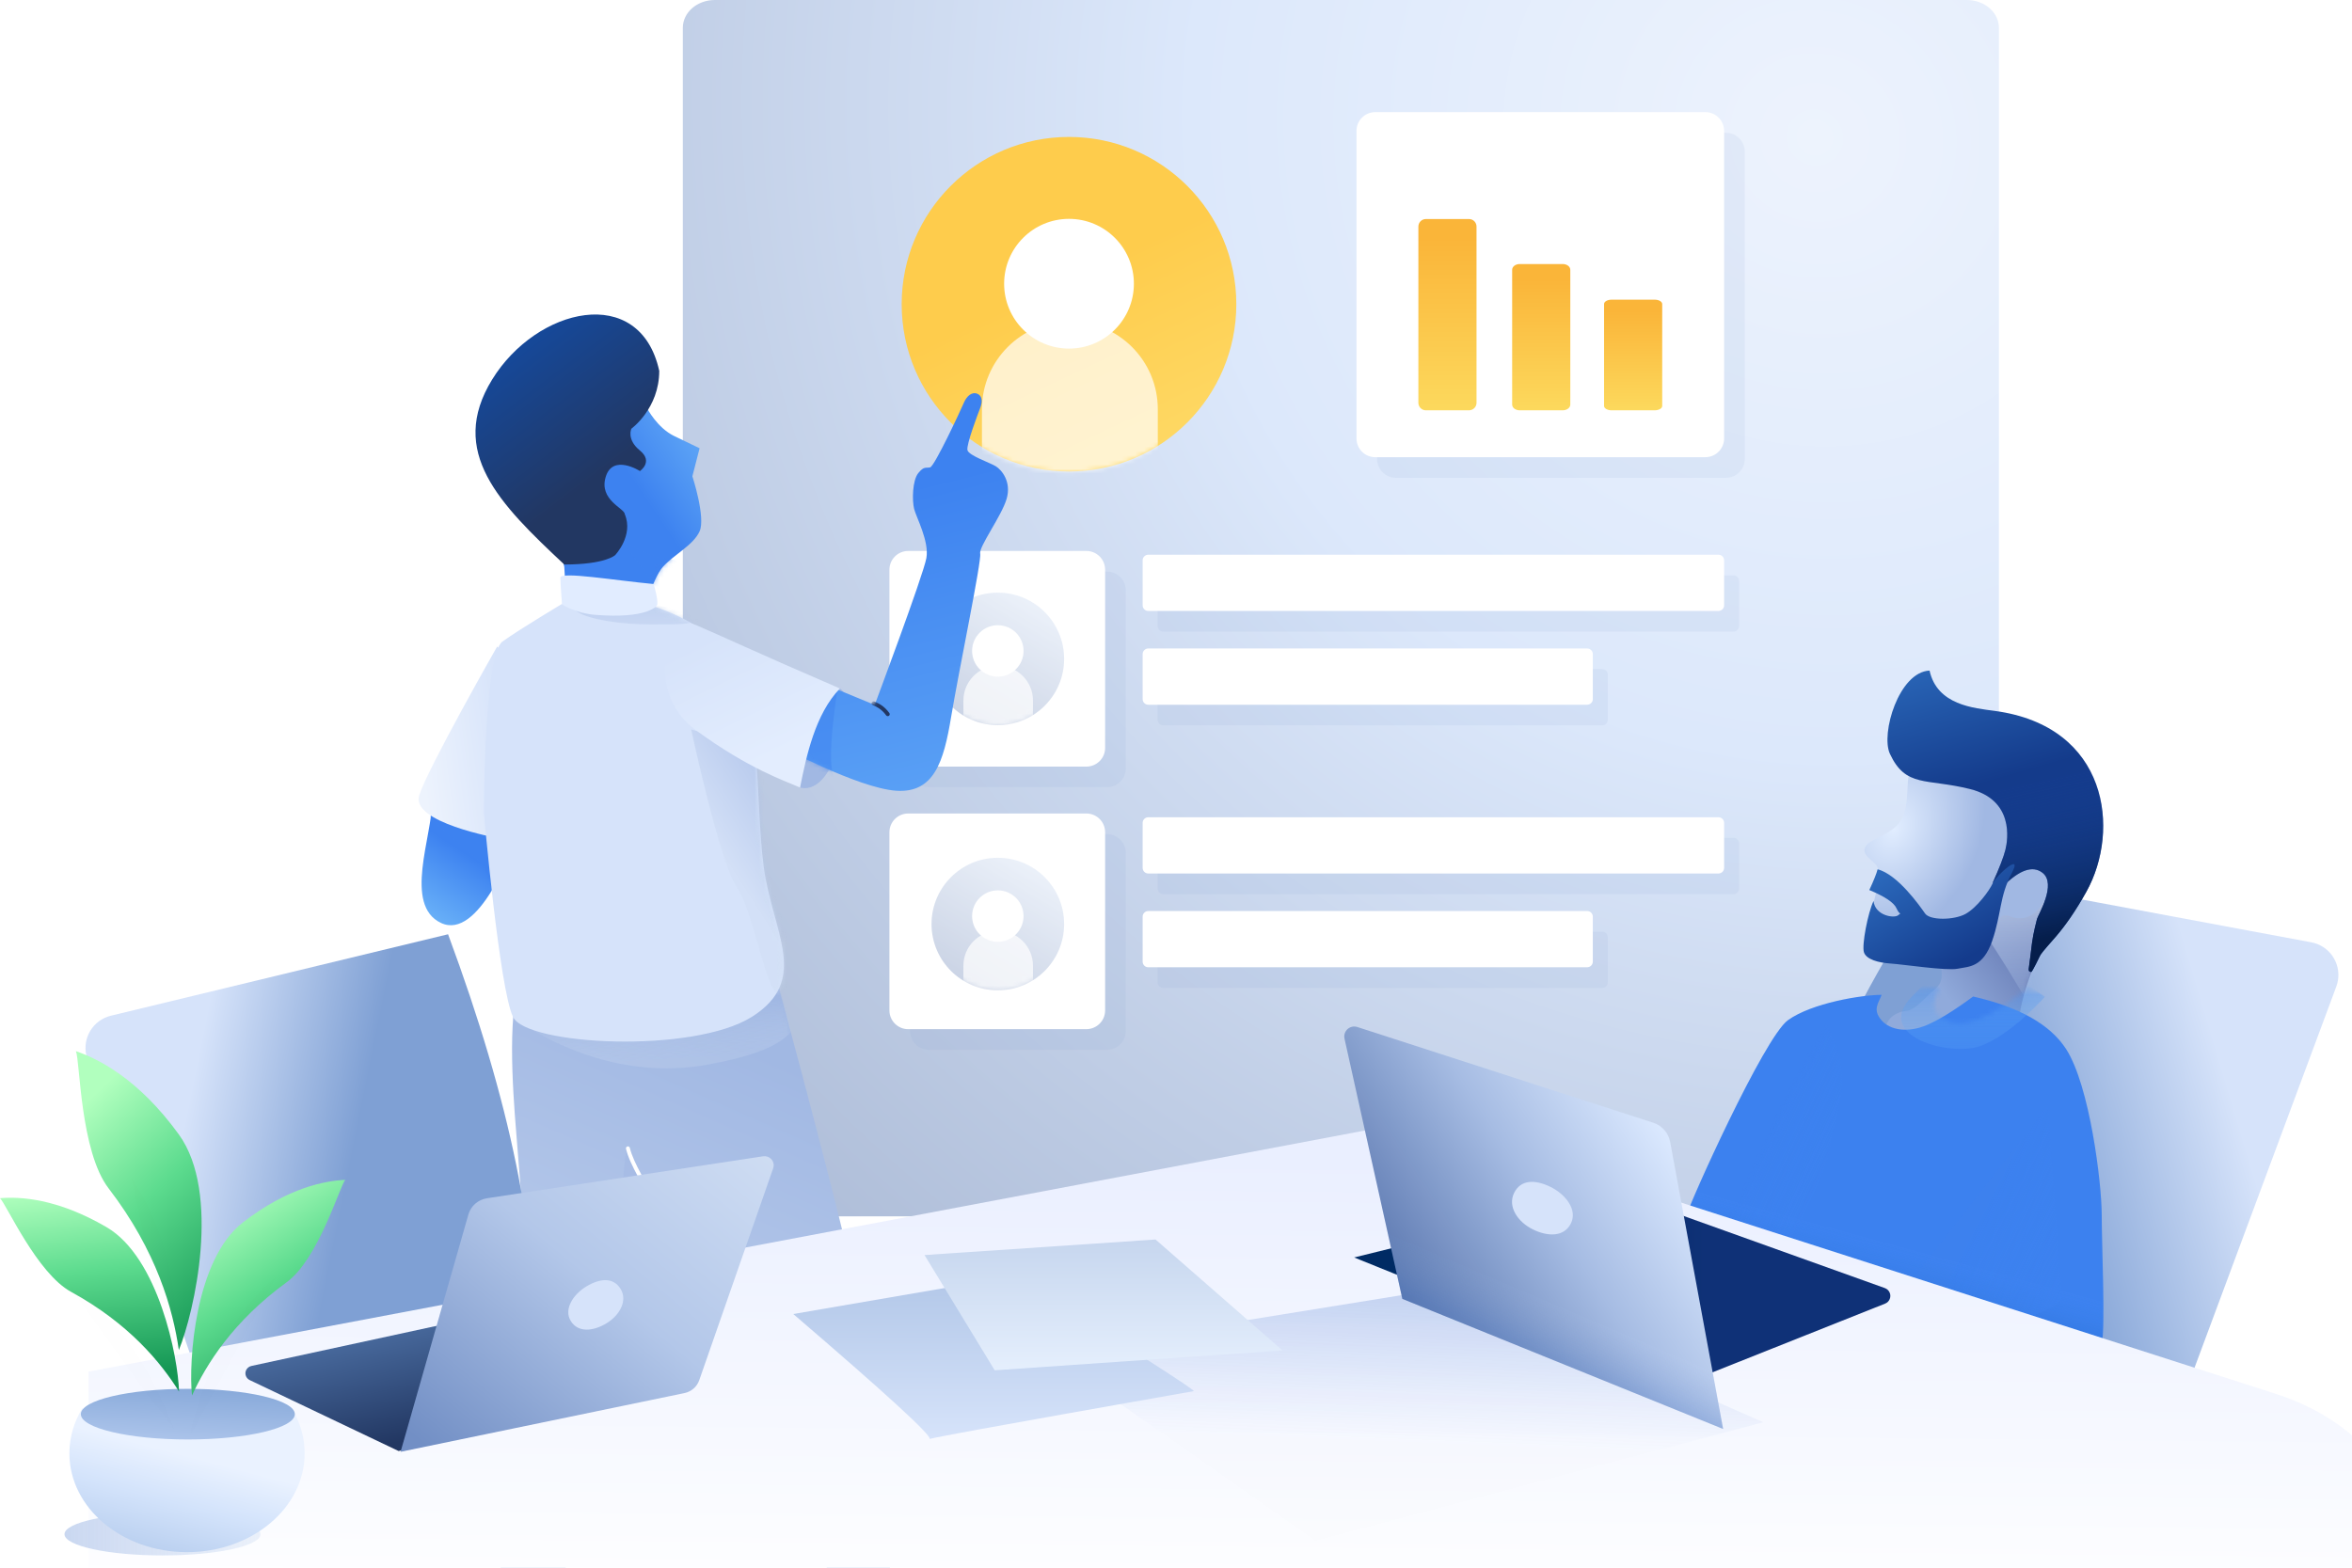 <svg width="519" height="346" viewBox="0 0 519 346" fill="none" xmlns="http://www.w3.org/2000/svg">
<path fill-rule="evenodd" clip-rule="evenodd" d="M434.026 268.451H157.734C153.834 268.451 150.673 265.7 150.673 262.306V6.145C150.673 2.751 153.834 0 157.734 0H434.026C437.926 0 441.088 2.751 441.088 6.145V262.306C441.088 265.688 437.947 268.432 434.026 268.451Z" fill="url(#paint0_radial)"/>
<g opacity="0.1">
<path fill-rule="evenodd" clip-rule="evenodd" d="M380.864 105.458H308.018C305.732 105.458 303.879 103.605 303.879 101.319V33.44C303.879 31.154 305.732 29.3 308.018 29.3H380.864C383.15 29.3 385.003 31.154 385.003 33.44V101.319C385.003 103.591 383.172 105.436 380.864 105.458Z" fill="#7E9ACA"/>
<path fill-rule="evenodd" clip-rule="evenodd" d="M244.277 173.752H204.956C202.671 173.752 200.817 171.899 200.817 169.613V130.292C200.817 128.006 202.671 126.153 204.956 126.153H244.277C246.563 126.153 248.416 128.006 248.416 130.292V169.613C248.416 171.885 246.585 173.73 244.277 173.752Z" fill="#7E9ACA"/>
<path fill-rule="evenodd" clip-rule="evenodd" d="M244.277 231.697H204.956C202.671 231.697 200.817 229.844 200.817 227.558V188.238C200.817 185.952 202.671 184.099 204.956 184.099H244.277C246.563 184.099 248.416 185.952 248.416 188.238V227.558C248.416 229.83 246.585 231.675 244.277 231.697Z" fill="#7E9ACA"/>
<path fill-rule="evenodd" clip-rule="evenodd" d="M382.519 139.397H256.694C256.008 139.397 255.452 138.841 255.452 138.155V128.222C255.452 127.536 256.008 126.98 256.694 126.98H382.519C383.205 126.98 383.76 127.536 383.76 128.222V138.155C383.76 138.828 383.225 139.376 382.519 139.397Z" fill="#7E9ACA"/>
<path fill-rule="evenodd" clip-rule="evenodd" d="M382.519 197.344H256.694C256.008 197.344 255.452 196.788 255.452 196.102V186.169C255.452 185.483 256.008 184.927 256.694 184.927H382.519C383.205 184.927 383.76 185.483 383.76 186.169V196.102C383.76 196.775 383.225 197.323 382.519 197.344Z" fill="#7E9ACA"/>
<path fill-rule="evenodd" clip-rule="evenodd" d="M353.546 160.092H256.694C256.008 160.092 255.452 159.536 255.452 158.85V148.917C255.452 148.231 256.008 147.675 256.694 147.675H353.546C354.232 147.675 354.788 148.231 354.788 148.917V158.85C354.788 159.523 354.252 160.071 353.546 160.092Z" fill="#7E9ACA"/>
<path fill-rule="evenodd" clip-rule="evenodd" d="M353.546 218.038H256.694C256.008 218.038 255.452 217.482 255.452 216.796V206.863C255.452 206.177 256.008 205.621 256.694 205.621H353.546C354.232 205.621 354.788 206.177 354.788 206.863V216.796C354.788 217.469 354.252 218.017 353.546 218.038Z" fill="#7E9ACA"/>
</g>
<path fill-rule="evenodd" clip-rule="evenodd" d="M376.311 100.907H303.465C301.179 100.907 299.326 99.053 299.326 96.768V28.888C299.326 26.602 301.179 24.749 303.465 24.749H376.311C378.597 24.749 380.45 26.602 380.45 28.888V96.768C380.45 99.04 378.619 100.885 376.311 100.907Z" fill="white"/>
<path fill-rule="evenodd" clip-rule="evenodd" d="M324.159 90.56H314.639C313.725 90.56 312.984 89.819 312.984 88.904V49.998C312.984 49.084 313.725 48.342 314.639 48.342H324.159C325.073 48.342 325.814 49.084 325.814 49.998V88.904C325.814 89.806 325.094 90.539 324.159 90.56Z" fill="url(#paint1_linear)"/>
<path fill-rule="evenodd" clip-rule="evenodd" d="M344.852 90.56H335.332C334.418 90.56 333.677 89.993 333.677 89.294V59.542C333.677 58.843 334.418 58.276 335.332 58.276H344.852C345.766 58.276 346.507 58.843 346.507 59.542V89.294C346.507 89.983 345.787 90.544 344.852 90.56Z" fill="url(#paint2_linear)"/>
<path fill-rule="evenodd" clip-rule="evenodd" d="M365.133 90.561H355.614C354.7 90.561 353.958 90.132 353.958 89.603V67.099C353.958 66.57 354.7 66.141 355.614 66.141H365.133C366.048 66.141 366.789 66.57 366.789 67.099V89.603C366.789 90.125 366.069 90.549 365.133 90.561Z" fill="url(#paint3_linear)"/>
<path fill-rule="evenodd" clip-rule="evenodd" d="M379.207 134.846H253.382C252.696 134.846 252.14 134.29 252.14 133.604V123.67C252.14 122.985 252.696 122.429 253.382 122.429H379.207C379.893 122.429 380.449 122.985 380.449 123.67V133.604C380.449 134.277 379.913 134.825 379.207 134.846Z" fill="white"/>
<path fill-rule="evenodd" clip-rule="evenodd" d="M379.207 192.791H253.382C252.696 192.791 252.14 192.236 252.14 191.55V181.616C252.14 180.93 252.696 180.375 253.382 180.375H379.207C379.893 180.375 380.449 180.93 380.449 181.616V191.55C380.449 192.223 379.913 192.771 379.207 192.791Z" fill="white"/>
<path fill-rule="evenodd" clip-rule="evenodd" d="M350.234 155.541H253.382C252.696 155.541 252.14 154.985 252.14 154.299V144.365C252.14 143.68 252.696 143.124 253.382 143.124H350.234C350.92 143.124 351.476 143.68 351.476 144.365V154.299C351.476 154.972 350.941 155.52 350.234 155.541Z" fill="white"/>
<path fill-rule="evenodd" clip-rule="evenodd" d="M350.234 213.485H253.382C252.696 213.485 252.14 212.929 252.14 212.243V202.31C252.14 201.624 252.696 201.068 253.382 201.068H350.234C350.92 201.068 351.476 201.624 351.476 202.31V212.243C351.476 212.916 350.941 213.464 350.234 213.485Z" fill="white"/>
<path fill-rule="evenodd" clip-rule="evenodd" d="M239.724 169.199H200.403C198.118 169.199 196.265 167.346 196.265 165.06V125.74C196.265 123.454 198.118 121.601 200.403 121.601H239.724C242.01 121.601 243.863 123.454 243.863 125.74V165.06C243.863 167.332 242.032 169.177 239.724 169.199Z" fill="white"/>
<path fill-rule="evenodd" clip-rule="evenodd" d="M239.723 227.145H200.403C198.117 227.145 196.264 225.292 196.264 223.006V183.685C196.264 181.399 198.117 179.546 200.403 179.546H239.723C242.009 179.546 243.862 181.399 243.862 183.685V223.006C243.862 225.278 242.031 227.123 239.723 227.145Z" fill="white"/>
<g opacity="0.6">
<path opacity="0.6" fill-rule="evenodd" clip-rule="evenodd" d="M220.185 160.053C228.265 160.053 234.815 153.504 234.815 145.425C234.815 137.346 228.265 130.796 220.185 130.796C212.105 130.796 205.555 137.346 205.555 145.425C205.555 153.504 212.105 160.053 220.185 160.053Z" fill="url(#paint4_linear)"/>
<mask id="mask0" mask-type="alpha" maskUnits="userSpaceOnUse" x="205" y="130" width="30" height="31">
<path fill-rule="evenodd" clip-rule="evenodd" d="M220.185 160.053C228.265 160.053 234.815 153.504 234.815 145.425C234.815 137.346 228.265 130.796 220.185 130.796C212.105 130.796 205.555 137.346 205.555 145.425C205.555 153.504 212.105 160.053 220.185 160.053Z" fill="white"/>
</mask>
<g mask="url(#mask0)">
<path opacity="0.7" fill-rule="evenodd" clip-rule="evenodd" d="M212.589 154.617C212.589 150.379 216.025 146.943 220.264 146.943V146.943C224.502 146.943 227.939 150.379 227.939 154.617V164.049H212.589V154.617Z" fill="white"/>
<path fill-rule="evenodd" clip-rule="evenodd" d="M220.184 149.34C223.319 149.34 225.86 146.799 225.86 143.665C225.86 140.53 223.319 137.989 220.184 137.989C217.049 137.989 214.508 140.53 214.508 143.665C214.508 146.799 217.049 149.34 220.184 149.34Z" fill="white"/>
</g>
</g>
<g opacity="0.6">
<path opacity="0.6" fill-rule="evenodd" clip-rule="evenodd" d="M220.185 218.573C228.265 218.573 234.815 212.024 234.815 203.945C234.815 195.866 228.265 189.316 220.185 189.316C212.105 189.316 205.555 195.866 205.555 203.945C205.555 212.024 212.105 218.573 220.185 218.573Z" fill="url(#paint5_linear)"/>
<mask id="mask1" mask-type="alpha" maskUnits="userSpaceOnUse" x="205" y="189" width="30" height="30">
<path fill-rule="evenodd" clip-rule="evenodd" d="M220.185 218.573C228.265 218.573 234.815 212.024 234.815 203.945C234.815 195.866 228.265 189.316 220.185 189.316C212.105 189.316 205.555 195.866 205.555 203.945C205.555 212.024 212.105 218.573 220.185 218.573Z" fill="white"/>
</mask>
<g mask="url(#mask1)">
<path opacity="0.7" fill-rule="evenodd" clip-rule="evenodd" d="M212.589 213.137C212.589 208.898 216.025 205.462 220.264 205.462V205.462C224.502 205.462 227.939 208.898 227.939 213.137V222.569H212.589V213.137Z" fill="white"/>
<path fill-rule="evenodd" clip-rule="evenodd" d="M220.184 207.861C223.319 207.861 225.86 205.32 225.86 202.186C225.86 199.052 223.319 196.51 220.184 196.51C217.049 196.51 214.508 199.052 214.508 202.186C214.508 205.32 217.049 207.861 220.184 207.861Z" fill="white"/>
</g>
</g>
<g filter="url(#filter0_d)">
<path fill-rule="evenodd" clip-rule="evenodd" d="M230.889 99.059C251.28 99.059 267.811 82.53 267.811 62.141C267.811 41.752 251.28 25.223 230.889 25.223C210.498 25.223 193.967 41.752 193.967 62.141C193.967 82.53 210.498 99.059 230.889 99.059Z" fill="url(#paint6_linear)"/>
<mask id="mask2" mask-type="alpha" maskUnits="userSpaceOnUse" x="193" y="25" width="75" height="75">
<path fill-rule="evenodd" clip-rule="evenodd" d="M230.708 99.168C251.1 99.168 267.63 82.639 267.63 62.249C267.63 41.86 251.1 25.331 230.708 25.331C210.317 25.331 193.786 41.86 193.786 62.249C193.786 82.639 210.317 99.168 230.708 99.168Z" fill="white"/>
</mask>
<g mask="url(#mask2)">
<path opacity="0.7" fill-rule="evenodd" clip-rule="evenodd" d="M211.678 85.311C211.678 74.595 220.365 65.908 231.081 65.908V65.908C241.797 65.908 250.484 74.595 250.484 85.311V109.23H211.678V85.311Z" fill="white"/>
<path fill-rule="evenodd" clip-rule="evenodd" d="M230.891 71.935C238.798 71.935 245.208 65.526 245.208 57.62C245.208 49.714 238.798 43.304 230.891 43.304C222.985 43.304 216.575 49.714 216.575 57.62C216.575 65.526 222.985 71.935 230.891 71.935Z" fill="white"/>
</g>
</g>
<path fill-rule="evenodd" clip-rule="evenodd" d="M95.372 176.791C95.372 184.552 88.98 199.761 97.316 203.704C105.652 207.648 113.024 187.168 113.024 187.168C113.024 187.168 112.388 172.129 104.852 172.129C97.316 172.129 95.372 169.03 95.372 176.791Z" fill="url(#paint7_linear)"/>
<mask id="mask3" mask-type="alpha" maskUnits="userSpaceOnUse" x="93" y="171" width="21" height="34">
<path fill-rule="evenodd" clip-rule="evenodd" d="M95.372 176.791C95.372 184.552 88.98 199.761 97.316 203.704C105.652 207.648 113.024 187.168 113.024 187.168C113.024 187.168 112.388 172.129 104.852 172.129C97.316 172.129 95.372 169.03 95.372 176.791Z" fill="white"/>
</mask>
<g mask="url(#mask3)">
<g opacity="0.5">
<path fill-rule="evenodd" clip-rule="evenodd" d="M94.891 180.266C95.563 181.632 104.724 188.858 106.239 190.567C107.754 192.276 108.1 196.742 108.97 196.281C109.84 195.82 108.97 182.718 108.97 182.718C108.97 182.718 94.219 178.9 94.891 180.266Z" fill="#3D82F0" style="mix-blend-mode:multiply"/>
</g>
</g>
<path fill-rule="evenodd" clip-rule="evenodd" d="M110.281 352.765C110.141 356.774 108.931 361.746 109.897 363.773C110.863 365.8 115.959 367.025 117.652 367.085C119.345 367.144 120.011 364.308 122.589 365.869C125.168 367.43 140.158 367.871 141.34 361.944C142.522 356.017 134.924 355.752 131.545 355.634C128.165 355.515 124.644 353.745 119.775 349.296C114.906 344.848 110.421 348.757 110.281 352.765Z" fill="url(#paint8_linear)"/>
<path fill-rule="evenodd" clip-rule="evenodd" d="M171.753 217.639C171.753 217.639 188.126 277.628 190.257 291.278C192.389 304.928 197.605 351.068 196.869 358.509C193.306 362.142 186.887 359.967 185.769 359.3C184.651 358.634 177.762 320.672 171.753 305.946C165.743 291.22 152.219 277.666 143.308 262.85C143.308 272.493 136.427 298.301 136.427 298.301C136.427 298.301 126.393 343.875 122.978 351.252C121.358 353.87 113.179 351.95 110.007 351.252C110.007 344.34 116.847 309.418 116.847 297.295C116.847 285.172 114.955 263.201 114.248 254.194C113.542 245.187 111.815 227.713 114.248 217.639C120.417 217.639 171.753 217.639 171.753 217.639Z" fill="url(#paint9_linear)"/>
<mask id="mask4" mask-type="alpha" maskUnits="userSpaceOnUse" x="110" y="217" width="87" height="144">
<path fill-rule="evenodd" clip-rule="evenodd" d="M171.753 217.639C171.753 217.639 188.126 277.628 190.257 291.278C192.389 304.928 197.605 351.068 196.869 358.509C193.306 362.142 186.887 359.967 185.769 359.3C184.651 358.634 177.762 320.672 171.753 305.946C165.743 291.22 152.219 277.666 143.308 262.85C143.308 272.493 136.427 298.301 136.427 298.301C136.427 298.301 126.393 343.875 122.978 351.252C121.358 353.87 113.179 351.95 110.007 351.252C110.007 344.34 116.847 309.418 116.847 297.295C116.847 285.172 114.955 263.201 114.248 254.194C113.542 245.187 111.815 227.713 114.248 217.639C120.417 217.639 171.753 217.639 171.753 217.639Z" fill="white"/>
</mask>
<g mask="url(#mask4)">
<g opacity="0.5">
<path fill-rule="evenodd" clip-rule="evenodd" d="M134.673 305.307C134.673 299.435 137.698 251.455 138.393 253.424C139.088 255.393 144.5 266.025 144.5 266.025C144.5 266.025 134.673 311.179 134.673 305.307Z" fill="#A1B8E3" style="mix-blend-mode:multiply"/>
</g>
<path fill-rule="evenodd" clip-rule="evenodd" d="M138.458 253.028C138.691 252.972 138.925 253.116 138.981 253.35C139.39 255.066 140.392 257.145 141.501 259.19C141.987 260.086 142.497 260.983 142.981 261.832C143.583 262.89 144.144 263.874 144.561 264.689C144.67 264.902 144.585 265.164 144.372 265.273C144.158 265.383 143.897 265.298 143.787 265.084C143.373 264.274 142.833 263.328 142.244 262.294C141.762 261.448 141.246 260.542 140.738 259.604C139.627 257.557 138.574 255.389 138.136 253.551C138.08 253.318 138.225 253.084 138.458 253.028Z" fill="white"/>
<g opacity="0.5">
<path fill-rule="evenodd" clip-rule="evenodd" d="M118.036 227.662C121.864 229.72 136.852 238.482 156.164 234.971C165.706 233.236 171.845 230.966 174.598 227.662C174.598 226.035 172.284 219.19 171.637 216.572C170.991 213.953 113.349 225.141 118.036 227.662Z" fill="url(#paint10_linear)" style="mix-blend-mode:multiply"/>
</g>
</g>
<path fill-rule="evenodd" clip-rule="evenodd" d="M142.795 90.121C142.795 90.121 145.008 94.406 148.755 96.226C152.502 98.045 154.375 98.936 154.375 98.936L152.782 105.115C152.782 105.115 155.751 114.202 154.375 117.265C152.999 120.329 148.755 122.364 146.285 125.095C143.815 127.827 141.531 137.094 141.531 137.094H125.252L124.514 125.095C124.514 125.095 120.173 107.783 127.539 98.936C134.905 90.088 142.795 90.121 142.795 90.121Z" fill="url(#paint11_linear)"/>
<mask id="mask5" mask-type="alpha" maskUnits="userSpaceOnUse" x="123" y="90" width="32" height="48">
<path fill-rule="evenodd" clip-rule="evenodd" d="M142.795 90.121C142.795 90.121 145.008 94.406 148.755 96.226C152.502 98.045 154.375 98.936 154.375 98.936L152.782 105.115C152.782 105.115 155.751 114.202 154.375 117.265C152.999 120.329 148.755 122.364 146.285 125.095C143.815 127.827 141.531 137.094 141.531 137.094H125.252L124.514 125.095C124.514 125.095 120.173 107.783 127.539 98.936C134.905 90.088 142.795 90.121 142.795 90.121Z" fill="white"/>
</mask>
<g mask="url(#mask5)">
<g opacity="0.5">
<path fill-rule="evenodd" clip-rule="evenodd" d="M148.315 123.465C144.205 123.465 137.795 119.826 136.561 118.583C135.327 117.34 146.834 130.788 145.874 132.93C145.116 134.62 142.411 135.137 144.117 135.137C150.27 135.137 152.424 123.465 148.315 123.465Z" fill="#3D82F0" style="mix-blend-mode:multiply"/>
</g>
</g>
<path fill-rule="evenodd" clip-rule="evenodd" d="M124.515 124.59C110.161 111.173 98.795 99.724 108.597 83.769C118.399 67.815 141.207 62.452 145.47 81.846C145.47 90.167 139.326 94.612 139.326 94.612C139.326 94.612 138.177 96.951 141.207 99.432C144.237 101.914 141.207 103.964 141.207 103.964C141.207 103.964 135.223 100.115 133.661 105.241C132.098 110.366 137.866 112.201 137.866 113.484C139.854 118.198 135.751 122.511 135.751 122.511C135.751 122.511 133.65 124.59 124.515 124.59Z" fill="url(#paint12_linear)"/>
<path fill-rule="evenodd" clip-rule="evenodd" d="M109.709 142.688C109.709 142.688 94.344 169.643 92.49 175.575C90.636 181.506 109.709 184.936 109.709 184.936L117.668 151.03L109.709 142.688Z" fill="url(#paint13_linear)"/>
<path fill-rule="evenodd" clip-rule="evenodd" d="M142.905 133.409C142.905 133.409 154.478 136.463 161.298 144.533C168.117 152.603 166.597 176.882 168.529 191.332C170.46 205.782 178.865 216.286 165.883 224.44C152.902 232.595 116.198 230.743 113.196 224.44C110.194 218.137 106.773 179.399 106.773 179.399C106.773 179.399 106.773 144.533 110.873 141.594C114.973 138.655 124.544 132.975 124.544 132.975C124.544 132.975 124.329 133.839 128.946 134.696C133.563 135.552 142.905 133.409 142.905 133.409Z" fill="#D6E3FA"/>
<mask id="mask6" mask-type="alpha" maskUnits="userSpaceOnUse" x="106" y="132" width="67" height="98">
<path fill-rule="evenodd" clip-rule="evenodd" d="M142.905 133.409C142.905 133.409 154.478 136.463 161.298 144.533C168.117 152.603 166.597 176.882 168.529 191.332C170.46 205.782 178.865 216.286 165.883 224.44C152.902 232.595 116.198 230.743 113.196 224.44C110.194 218.137 106.773 179.399 106.773 179.399C106.773 179.399 106.773 144.533 110.873 141.594C114.973 138.655 124.544 132.975 124.544 132.975C124.544 132.975 124.329 133.839 128.946 134.696C133.563 135.552 142.905 133.409 142.905 133.409Z" fill="white"/>
</mask>
<g mask="url(#mask6)">
<path opacity="0.5" fill-rule="evenodd" clip-rule="evenodd" d="M152.519 160.99C152.519 160.99 158.761 190.168 162.517 195.638C166.274 201.107 168.716 217.656 171.723 219.63C174.729 221.603 179.048 199.027 176.889 191.298C174.729 183.568 164.995 164.636 164.995 164.636L152.519 160.99Z" fill="url(#paint14_linear)"/>
<path opacity="0.5" fill-rule="evenodd" clip-rule="evenodd" d="M127.293 134.974C130.072 136.816 137.311 137.814 143.395 137.814C149.48 137.814 151.383 137.878 154.295 136.992C157.206 136.106 156.077 134.974 154.295 134.974C152.512 134.974 146.983 133.674 144.007 133.674C141.031 133.674 124.515 133.131 127.293 134.974Z" fill="url(#paint15_linear)"/>
</g>
<path fill-rule="evenodd" clip-rule="evenodd" d="M124.016 133.408C124.016 133.408 123.658 128.945 123.658 127.505C123.658 126.066 135.645 128.099 144.271 128.905C145.207 132.496 145.041 132.734 145.041 133.408C145.041 133.745 142.887 136.633 131.297 135.697C127.066 135.355 124.016 133.408 124.016 133.408Z" fill="#E1ECFF"/>
<path fill-rule="evenodd" clip-rule="evenodd" d="M183.946 167.946C186.531 162.139 187.994 153.169 185.255 151.95C182.516 150.73 178.632 156.917 176.046 162.724C173.461 168.531 175.067 172.292 176.652 173.858C178.43 174.226 181.36 173.753 183.946 167.946Z" fill="#A1B8E3"/>
<path fill-rule="evenodd" clip-rule="evenodd" d="M180.894 150.587L193.016 155.577C193.016 155.577 203.766 126.891 204.419 123.168C205.071 119.445 202.181 114.191 201.714 112.318C201.247 110.445 201.322 106.037 202.627 104.424C203.932 102.811 204.277 103.387 205.252 103.144C206.227 102.901 212.011 90.494 212.668 88.935C213.324 87.376 214.493 86.398 215.683 86.918C216.873 87.437 216.762 88.823 216.292 90.05C215.822 91.276 213.183 98.158 213.482 99.356C213.781 100.554 218.429 102.104 219.725 102.9C221.022 103.695 223.231 106.311 222.127 110.095C221.023 113.88 215.928 120.74 216.292 122.199C216.656 123.658 211.511 148.381 209.874 158.269C208.237 168.157 206.096 175.092 197.739 174.519C189.381 173.947 172.06 164.654 172.06 164.654C172.06 164.654 173.193 157.435 175.356 154.711C177.52 151.988 180.894 150.587 180.894 150.587Z" fill="url(#paint16_linear)"/>
<mask id="mask7" mask-type="alpha" maskUnits="userSpaceOnUse" x="172" y="86" width="51" height="89">
<path fill-rule="evenodd" clip-rule="evenodd" d="M180.894 150.587L193.016 155.577C193.016 155.577 203.766 126.891 204.419 123.168C205.071 119.445 202.181 114.191 201.714 112.318C201.247 110.445 201.322 106.037 202.627 104.424C203.932 102.811 204.277 103.387 205.252 103.144C206.227 102.901 212.011 90.494 212.668 88.935C213.324 87.376 214.493 86.398 215.683 86.918C216.873 87.437 216.762 88.823 216.292 90.05C215.822 91.276 213.183 98.158 213.482 99.356C213.781 100.554 218.429 102.104 219.725 102.9C221.022 103.695 223.231 106.311 222.127 110.095C221.023 113.88 215.928 120.74 216.292 122.199C216.656 123.658 211.511 148.381 209.874 158.269C208.237 168.157 206.096 175.092 197.739 174.519C189.381 173.947 172.06 164.654 172.06 164.654C172.06 164.654 173.193 157.435 175.356 154.711C177.52 151.988 180.894 150.587 180.894 150.587Z" fill="white"/>
</mask>
<g mask="url(#mask7)">
<g opacity="0.5">
<path fill-rule="evenodd" clip-rule="evenodd" d="M184.872 151.915C184.872 151.915 182.303 166.945 183.915 171.367C185.527 175.789 176.685 169.548 176.685 169.548C176.685 169.548 176.857 163.108 178.216 160.182C179.575 157.255 184.872 151.915 184.872 151.915Z" fill="#3D82F0" style="mix-blend-mode:multiply"/>
</g>
<path fill-rule="evenodd" clip-rule="evenodd" d="M192.366 155.04C192.466 154.822 192.724 154.726 192.942 154.827C192.994 154.85 193.05 154.876 193.111 154.903C193.834 155.226 195.109 155.797 196.249 157.374C196.389 157.569 196.345 157.84 196.151 157.981C195.956 158.121 195.685 158.077 195.544 157.883C194.544 156.497 193.452 156.008 192.75 155.693C192.69 155.666 192.633 155.641 192.579 155.616C192.361 155.516 192.266 155.258 192.366 155.04Z" fill="#223762"/>
</g>
<path fill-rule="evenodd" clip-rule="evenodd" d="M176.544 173.814C177.909 166.982 179.877 157.581 185.343 151.955C165.838 143.544 159.691 140.562 153.559 137.943C147.426 135.323 141.847 152.578 153.559 161.161C165.271 169.744 173.289 172.376 176.544 173.814Z" fill="url(#paint17_linear)"/>
<path fill-rule="evenodd" clip-rule="evenodd" d="M510.011 207.973L428.076 192.681C404.298 227.522 393.046 256.906 394.32 280.831C409.343 287.057 438.265 296.911 481.084 310.392L515.538 217.735C516.949 213.94 515.017 209.719 511.221 208.308C510.828 208.162 510.423 208.049 510.011 207.973Z" fill="url(#paint18_linear)"/>
<path fill-rule="evenodd" clip-rule="evenodd" d="M428.101 212.64C428.849 215.219 428.511 217.081 427.087 218.225C424.95 219.941 422.805 222.859 420.69 223.1C418.575 223.34 416.285 224.5 415.914 227.467C415.735 228.9 408.395 236.31 405.773 246.506C405.109 249.087 405.917 253.059 408.196 258.422L414.26 255.084L422.896 241.095C432.487 237.763 437.894 235.699 439.116 234.903C440.95 233.709 446.89 228.599 445.745 226.683C444.599 224.767 448.326 212.594 450.538 210.228C452.751 207.862 454.564 202.096 454.608 199.967C454.652 197.838 455.42 191.465 449.896 191.668C446.214 191.804 438.949 198.794 428.101 212.64Z" fill="url(#paint19_linear)"/>
<mask id="mask8" mask-type="alpha" maskUnits="userSpaceOnUse" x="405" y="191" width="50" height="68">
<path fill-rule="evenodd" clip-rule="evenodd" d="M428.101 212.64C428.849 215.219 428.511 217.081 427.087 218.225C424.95 219.941 422.805 222.859 420.69 223.1C418.575 223.34 416.285 224.5 415.914 227.467C415.735 228.9 408.395 236.31 405.773 246.506C405.109 249.087 405.917 253.059 408.196 258.422L414.26 255.084L422.896 241.095C432.487 237.763 437.894 235.699 439.116 234.903C440.95 233.709 446.89 228.599 445.745 226.683C444.599 224.767 448.326 212.594 450.538 210.228C452.751 207.862 454.564 202.096 454.608 199.967C454.652 197.838 455.42 191.465 449.896 191.668C446.214 191.804 438.949 198.794 428.101 212.64Z" fill="white"/>
</mask>
<g mask="url(#mask8)">
<path fill-rule="evenodd" clip-rule="evenodd" d="M448.762 223.59C448.762 223.59 438.284 204.996 433.39 200.329C428.496 195.663 456.741 190.959 456.741 190.959L448.762 227.1V223.59Z" fill="url(#paint20_linear)" style="mix-blend-mode:multiply"/>
</g>
<path fill-rule="evenodd" clip-rule="evenodd" d="M422.376 168.903C419.848 170.606 422.005 177.458 419.268 181.369C417.771 183.508 414.624 184.697 413.171 185.548C409.059 187.956 413.284 189.675 414.134 191.108C414.983 192.541 414.306 195.779 413.67 198.331C413.034 200.883 410.776 206.633 413.197 207.918C415.617 209.203 430.476 214.812 434.773 213.099C439.07 211.386 440.607 202.802 441.666 202.244C442.725 201.685 443.469 202.275 444.446 202.519C446.991 203.153 449.289 201.727 450.513 199.697C451.898 197.398 453.868 198.447 452.803 195.305C451.16 190.459 441.637 171.369 437.853 169.997C434.07 168.624 426.287 166.27 422.376 168.903Z" fill="url(#paint21_radial)"/>
<path fill-rule="evenodd" clip-rule="evenodd" d="M434.718 174.149C425.041 171.736 420.541 173.897 417.037 166.377C414.968 161.935 418.997 148.309 425.783 148C427.453 155.617 435.52 156.272 440.195 156.905C465.294 160.303 467.92 183.251 460.406 196.769C457.987 201.12 455.749 204.247 453.753 206.592C452.485 208.08 450.828 209.873 450.269 210.724C450.082 211.008 448.463 214.592 448.183 214.522C447.337 214.312 447.677 214.269 448.092 210.559C448.507 206.849 448.739 205.851 449.492 202.832C449.714 201.941 453.923 195.092 450.69 192.612C448.536 190.959 445.625 191.969 441.958 195.641L439.731 194.802C441.202 191.531 442.132 189.116 442.521 187.557C443.104 185.219 444.394 176.562 434.718 174.149Z" fill="url(#paint22_linear)"/>
<path fill-rule="evenodd" clip-rule="evenodd" d="M434.718 174.149C425.041 171.736 420.541 173.897 417.037 166.377C414.968 161.935 418.997 148.309 425.783 148C427.453 155.617 435.52 156.272 440.195 156.905C465.294 160.303 467.92 183.251 460.406 196.769C457.987 201.12 455.749 204.247 453.753 206.592C452.485 208.08 450.828 209.873 450.269 210.724C450.082 211.008 448.463 214.592 448.183 214.522C447.337 214.312 447.677 214.269 448.092 210.559C448.507 206.849 448.739 205.851 449.492 202.832C449.714 201.941 453.923 195.092 450.69 192.612C448.536 190.959 445.625 191.969 441.958 195.641L439.731 194.802C441.202 191.531 442.132 189.116 442.521 187.557C443.104 185.219 444.394 176.562 434.718 174.149Z" fill="url(#paint23_linear)"/>
<path fill-rule="evenodd" clip-rule="evenodd" d="M439.734 194.913C438.995 196.559 436.208 200.354 433.693 201.724C431.177 203.095 425.879 203.179 424.792 201.616C423.705 200.054 418.768 192.976 414.318 191.866C414.095 192.762 413.485 194.286 412.489 196.438C415.933 197.87 417.933 199.216 418.49 200.478C419.325 202.371 419.773 201.103 418.939 201.944C418.106 202.785 413.752 202.138 413.422 198.856C412.166 201.47 410.817 208.525 411.292 210.137C411.768 211.749 414.505 212.488 417.207 212.661C419.909 212.835 429.534 214.304 431.986 213.803C434.437 213.302 437.552 213.59 439.603 207.651C441.654 201.711 441.198 197.863 443.874 192.805C446.551 187.746 440.472 193.267 439.734 194.913Z" fill="url(#paint24_linear)"/>
<g filter="url(#filter1_i)">
<path fill-rule="evenodd" clip-rule="evenodd" d="M447.403 218.936C457.572 221.253 464.405 225.113 467.902 230.518C473.146 238.625 475.773 260.161 475.773 267.146C475.773 274.131 476.61 291.267 475.773 295.942C474.937 300.617 471.097 304.09 463.15 304.09C457.852 304.09 427.823 294.235 373.063 274.526C380.265 270.965 383.98 268.505 384.209 267.146C384.553 265.107 401.264 227.935 406.549 224.149C411.835 220.362 422.806 218.57 427.204 218.57C426.561 220.355 425.131 221.796 427.153 224.149C429.176 226.502 433.144 226.913 437.076 225.279C439.697 224.191 443.139 222.076 447.403 218.936Z" fill="#3D82F0"/>
<path fill-rule="evenodd" clip-rule="evenodd" d="M447.403 218.936C457.572 221.253 464.405 225.113 467.902 230.518C473.146 238.625 475.773 260.161 475.773 267.146C475.773 274.131 476.61 291.267 475.773 295.942C474.937 300.617 471.097 304.09 463.15 304.09C457.852 304.09 427.823 294.235 373.063 274.526C380.265 270.965 383.98 268.505 384.209 267.146C384.553 265.107 401.264 227.935 406.549 224.149C411.835 220.362 422.806 218.57 427.204 218.57C426.561 220.355 425.131 221.796 427.153 224.149C429.176 226.502 433.144 226.913 437.076 225.279C439.697 224.191 443.139 222.076 447.403 218.936Z" fill="url(#paint25_linear)"/>
</g>
<mask id="mask9" mask-type="alpha" maskUnits="userSpaceOnUse" x="373" y="218" width="104" height="87">
<path fill-rule="evenodd" clip-rule="evenodd" d="M447.403 218.936C457.572 221.253 464.405 225.113 467.902 230.518C473.146 238.625 475.773 260.161 475.773 267.146C475.773 274.131 476.61 291.267 475.773 295.942C474.937 300.617 471.097 304.09 463.15 304.09C457.852 304.09 427.823 294.235 373.063 274.526C380.265 270.965 383.98 268.505 384.209 267.146C384.553 265.107 401.264 227.935 406.549 224.149C411.835 220.362 422.806 218.57 427.204 218.57C426.561 220.355 425.131 221.796 427.153 224.149C429.176 226.502 433.144 226.913 437.076 225.279C439.697 224.191 443.139 222.076 447.403 218.936Z" fill="white"/>
<path fill-rule="evenodd" clip-rule="evenodd" d="M447.403 218.936C457.572 221.253 464.405 225.113 467.902 230.518C473.146 238.625 475.773 260.161 475.773 267.146C475.773 274.131 476.61 291.267 475.773 295.942C474.937 300.617 471.097 304.09 463.15 304.09C457.852 304.09 427.823 294.235 373.063 274.526C380.265 270.965 383.98 268.505 384.209 267.146C384.553 265.107 401.264 227.935 406.549 224.149C411.835 220.362 422.806 218.57 427.204 218.57C426.561 220.355 425.131 221.796 427.153 224.149C429.176 226.502 433.144 226.913 437.076 225.279C439.697 224.191 443.139 222.076 447.403 218.936Z" stroke="white"/>
</mask>
<g mask="url(#mask9)">
<g opacity="0.585">
<path fill-rule="evenodd" clip-rule="evenodd" d="M421.847 220.001C413.425 228.622 430.039 233.215 436.822 230.918C443.606 228.622 451.219 220.001 451.219 220.001C451.219 220.001 432.037 205.726 426.942 212.864C421.847 220.001 430.268 211.38 421.847 220.001Z" fill="url(#paint26_linear)" style="mix-blend-mode:multiply"/>
</g>
<g opacity="0.547">
<path fill-rule="evenodd" clip-rule="evenodd" d="M409.845 297.998C415.843 297.998 454.834 291.541 454.834 286.3C454.834 281.059 451.828 244.135 451.828 244.135" fill="url(#paint27_linear)" style="mix-blend-mode:multiply"/>
</g>
<g opacity="0.547">
<path fill-rule="evenodd" clip-rule="evenodd" d="M355.221 275.267C357.937 275.267 370.495 291.177 381.969 285.822C395.829 279.353 403.899 255.4 403.899 252.533C403.899 250.339 407.538 242.56 406.152 234.084C405.331 229.06 398.626 218.143 398.626 218.143" fill="url(#paint28_linear)" style="mix-blend-mode:multiply"/>
</g>
</g>
<path fill-rule="evenodd" clip-rule="evenodd" d="M24.478 224.173L98.871 206.198C112.63 243.294 118.872 273.805 117.598 297.73C102.575 303.956 80.041 312.03 49.995 321.949L19.275 233.71C17.944 229.886 19.965 225.707 23.789 224.375C24.015 224.296 24.245 224.229 24.478 224.173Z" fill="url(#paint29_linear)"/>
<path fill-rule="evenodd" clip-rule="evenodd" d="M19.548 302.728L306.356 248.531C311.344 247.588 316.523 247.907 321.324 249.451L502.219 307.645C546.794 321.984 541.674 380.479 495.16 388.285L459.377 394.291C456.596 394.758 453.772 394.993 450.943 394.993H65.815C40.263 394.993 19.548 376.242 19.548 353.112V302.728Z" fill="url(#paint30_linear)"/>
<g style="mix-blend-mode:multiply" opacity="0.197">
<path fill-rule="evenodd" clip-rule="evenodd" d="M231.083 298.49L320.826 283.985L389.107 313.901L290.255 340.124" fill="url(#paint31_linear)"/>
</g>
<path fill-rule="evenodd" clip-rule="evenodd" d="M175.045 290.014L223.825 281.634C250.75 298.459 263.944 306.926 263.409 307.034C262.648 307.188 208.785 316.606 205.146 317.583C205.487 316.713 195.451 307.522 175.045 290.014Z" fill="url(#paint32_linear)"/>
<path fill-rule="evenodd" clip-rule="evenodd" d="M204.007 276.999L254.984 273.569L283.008 298.054L219.499 302.435L204.007 276.999Z" fill="url(#paint33_linear)"/>
<g filter="url(#filter2_i)">
<path fill-rule="evenodd" clip-rule="evenodd" d="M386.68 313.151L432.976 294.717C433.916 294.342 434.375 293.276 434.001 292.336C433.806 291.847 433.411 291.466 432.916 291.288L373.967 270.161L315.814 284.533L386.68 313.151Z" fill="url(#paint34_linear)"/>
</g>
<g filter="url(#filter3_i)">
<path fill-rule="evenodd" clip-rule="evenodd" d="M305.507 224.665L370.828 245.803C372.75 246.425 374.176 248.05 374.542 250.037L386.23 313.382L315.447 284.668L302.682 227.235C302.419 226.049 303.166 224.874 304.352 224.61C304.735 224.525 305.134 224.544 305.507 224.665Z" fill="url(#paint35_linear)"/>
<path fill-rule="evenodd" clip-rule="evenodd" d="M305.507 224.665L370.828 245.803C372.75 246.425 374.176 248.05 374.542 250.037L386.23 313.382L315.447 284.668L302.682 227.235C302.419 226.049 303.166 224.874 304.352 224.61C304.735 224.525 305.134 224.544 305.507 224.665Z" fill="url(#paint36_linear)" fill-opacity="0.23"/>
</g>
<path fill-rule="evenodd" clip-rule="evenodd" d="M338.276 271.351C341.643 272.993 345.192 272.989 346.657 269.987C348.121 266.984 345.48 263.586 342.113 261.944C338.746 260.302 335.563 260.305 334.099 263.307C332.634 266.31 334.91 269.709 338.276 271.351Z" fill="#D6E3FA"/>
<path fill-rule="evenodd" clip-rule="evenodd" d="M87.959 320.254L55.112 304.601C54.269 304.199 53.916 303.203 54.324 302.375C54.55 301.916 54.977 301.585 55.483 301.475L119.952 287.513L153.822 304.163L87.959 320.254Z" fill="url(#paint37_linear)"/>
<path fill-rule="evenodd" clip-rule="evenodd" d="M168.381 255.201L107.47 264.464C105.502 264.763 103.895 266.164 103.357 268.047L88.393 320.425L151.035 307.464C152.553 307.15 153.789 306.076 154.292 304.635L170.619 257.828C170.983 256.784 170.417 255.646 169.354 255.287C169.042 255.181 168.707 255.152 168.381 255.201Z" fill="url(#paint38_linear)"/>
<path fill-rule="evenodd" clip-rule="evenodd" d="M133.783 292.089C130.825 293.856 127.556 294.15 125.949 291.554C124.342 288.959 126.482 285.662 129.441 283.895C132.4 282.128 135.331 281.865 136.938 284.461C138.545 287.056 136.742 290.322 133.783 292.089Z" fill="#D6E3FA"/>
<path opacity="0.7" fill-rule="evenodd" clip-rule="evenodd" d="M35.86 333.923C47.805 333.923 57.489 336.021 57.489 338.61C57.489 341.198 47.805 343.296 35.86 343.296C23.915 343.296 14.232 341.198 14.232 338.61C14.232 336.021 23.915 333.923 35.86 333.923Z" fill="url(#paint39_linear)"/>
<path fill-rule="evenodd" clip-rule="evenodd" d="M64.683 311.345C66.311 314.196 67.222 317.391 67.222 320.764C67.222 332.809 55.602 342.573 41.268 342.573C26.933 342.573 15.313 332.809 15.313 320.764C15.313 317.195 16.334 313.825 18.144 310.851C29.641 312.671 52.527 312.554 64.683 311.345Z" fill="url(#paint40_linear)"/>
<mask id="mask10" mask-type="alpha" maskUnits="userSpaceOnUse" x="15" y="310" width="53" height="33">
<path fill-rule="evenodd" clip-rule="evenodd" d="M64.683 311.345C66.311 314.196 67.222 317.391 67.222 320.764C67.222 332.809 55.602 342.573 41.268 342.573C26.933 342.573 15.313 332.809 15.313 320.764C15.313 317.195 16.334 313.825 18.144 310.851C29.641 312.671 52.527 312.554 64.683 311.345Z" fill="white"/>
</mask>
<g mask="url(#mask10)">
</g>
<path fill-rule="evenodd" clip-rule="evenodd" d="M41.449 306.526C54.489 306.526 65.06 309.028 65.06 312.113C65.06 315.199 54.489 317.701 41.449 317.701C28.409 317.701 17.838 315.199 17.838 312.113C17.838 309.028 28.409 306.526 41.449 306.526Z" fill="url(#paint41_linear)"/>
<mask id="mask11" mask-type="alpha" maskUnits="userSpaceOnUse" x="17" y="306" width="49" height="12">
<path fill-rule="evenodd" clip-rule="evenodd" d="M41.449 306.526C54.489 306.526 65.06 309.028 65.06 312.113C65.06 315.199 54.489 317.701 41.449 317.701C28.409 317.701 17.838 315.199 17.838 312.113C17.838 309.028 28.409 306.526 41.449 306.526Z" fill="white"/>
</mask>
<g mask="url(#mask11)">
</g>
<g filter="url(#filter4_i)">
<path fill-rule="evenodd" clip-rule="evenodd" d="M39.465 307.967C38.176 299.044 34.629 286.159 23.965 272.28C17.683 264.105 17.663 244.196 16.755 242C21.685 243.695 30.539 248.064 39.465 260.384C48.822 273.299 42.886 299.637 39.465 307.967Z" fill="url(#paint42_linear)"/>
</g>
<mask id="mask12" mask-type="alpha" maskUnits="userSpaceOnUse" x="16" y="242" width="29" height="66">
<path fill-rule="evenodd" clip-rule="evenodd" d="M39.465 307.967C38.176 299.044 34.629 286.159 23.965 272.28C17.683 264.105 17.663 244.196 16.755 242C21.685 243.695 30.539 248.064 39.465 260.384C48.822 273.299 42.886 299.637 39.465 307.967Z" fill="white"/>
</mask>
<g mask="url(#mask12)">
<g style="mix-blend-mode:multiply" opacity="0.5">
<path fill-rule="evenodd" clip-rule="evenodd" d="M39.105 307.967C40.089 286.276 37.388 272.586 28.898 259.663Z" fill="black" fill-opacity="0.01"/>
</g>
</g>
<g filter="url(#filter5_i)">
<path fill-rule="evenodd" clip-rule="evenodd" d="M39.505 317.126C35.522 310.755 28.483 302.12 15.68 295.119C8.139 290.994 1.43 275.818 0 274.449C4.331 274.085 12.557 274.443 23.509 280.839C34.991 287.544 39.315 309.624 39.505 317.126Z" fill="url(#paint43_linear)"/>
</g>
<mask id="mask13" mask-type="alpha" maskUnits="userSpaceOnUse" x="0" y="274" width="40" height="44">
<path fill-rule="evenodd" clip-rule="evenodd" d="M39.505 317.126C35.522 310.755 28.483 302.12 15.68 295.119C8.139 290.994 1.43 275.818 0 274.449C4.331 274.085 12.557 274.443 23.509 280.839C34.991 287.544 39.315 309.624 39.505 317.126Z" fill="white"/>
</mask>
<g mask="url(#mask13)">
<g style="mix-blend-mode:multiply" opacity="0.5">
<path fill-rule="evenodd" clip-rule="evenodd" d="M39.23 317.248C32.689 300.376 26.026 290.843 15.203 283.84Z" fill="black" fill-opacity="0.01"/>
</g>
</g>
<g filter="url(#filter6_i)">
<path fill-rule="evenodd" clip-rule="evenodd" d="M42.366 317.999C45.507 311.141 51.397 301.635 63.24 293.013C70.217 287.934 74.93 271.958 76.177 270.409C71.816 270.606 63.669 272.023 53.589 279.804C43.023 287.962 41.581 310.505 42.366 317.999Z" fill="url(#paint44_linear)"/>
</g>
<mask id="mask14" mask-type="alpha" maskUnits="userSpaceOnUse" x="42" y="270" width="35" height="48">
<path fill-rule="evenodd" clip-rule="evenodd" d="M42.366 317.999C45.507 311.141 51.397 301.635 63.24 293.013C70.217 287.934 74.93 271.958 76.177 270.409C71.816 270.606 63.669 272.023 53.589 279.804C43.023 287.962 41.581 310.505 42.366 317.999Z" fill="white"/>
</mask>
<g mask="url(#mask14)">
<g style="mix-blend-mode:multiply" opacity="0.5">
<path fill-rule="evenodd" clip-rule="evenodd" d="M41.453 317.984C45.778 300.34 51.178 289.989 61.05 281.62Z" fill="black" fill-opacity="0.01"/>
</g>
</g>
<defs>
<filter id="filter0_d" x="193.967" y="25.223" width="78.844" height="78.944" filterUnits="userSpaceOnUse" color-interpolation-filters="sRGB">
<feFlood flood-opacity="0" result="BackgroundImageFix"/>
<feColorMatrix in="SourceAlpha" type="matrix" values="0 0 0 0 0 0 0 0 0 0 0 0 0 0 0 0 0 0 127 0"/>
<feOffset dx="5" dy="5"/>
<feColorMatrix type="matrix" values="0 0 0 0 1 0 0 0 0 0.706 0 0 0 0 0.09 0 0 0 0.32 0"/>
<feBlend mode="normal" in2="BackgroundImageFix" result="effect1_dropShadow"/>
<feBlend mode="normal" in="SourceGraphic" in2="effect1_dropShadow" result="shape"/>
</filter>
<filter id="filter1_i" x="361.063" y="218.57" width="115.082" height="86.52" filterUnits="userSpaceOnUse" color-interpolation-filters="sRGB">
<feFlood flood-opacity="0" result="BackgroundImageFix"/>
<feBlend mode="normal" in="SourceGraphic" in2="BackgroundImageFix" result="shape"/>
<feColorMatrix in="SourceAlpha" type="matrix" values="0 0 0 0 0 0 0 0 0 0 0 0 0 0 0 0 0 0 127 0" result="hardAlpha"/>
<feOffset dx="-12" dy="1"/>
<feGaussianBlur stdDeviation="13.5"/>
<feComposite in2="hardAlpha" operator="arithmetic" k2="-1" k3="1"/>
<feColorMatrix type="matrix" values="0 0 0 0 0.09 0 0 0 0 0.255 0 0 0 0 0.573 0 0 0 0.204 0"/>
<feBlend mode="normal" in2="shape" result="effect1_innerShadow"/>
</filter>
<filter id="filter2_i" x="298.814" y="263.161" width="135.317" height="49.991" filterUnits="userSpaceOnUse" color-interpolation-filters="sRGB">
<feFlood flood-opacity="0" result="BackgroundImageFix"/>
<feBlend mode="normal" in="SourceGraphic" in2="BackgroundImageFix" result="shape"/>
<feColorMatrix in="SourceAlpha" type="matrix" values="0 0 0 0 0 0 0 0 0 0 0 0 0 0 0 0 0 0 127 0" result="hardAlpha"/>
<feOffset dx="-17" dy="-7"/>
<feGaussianBlur stdDeviation="12"/>
<feComposite in2="hardAlpha" operator="arithmetic" k2="-1" k3="1"/>
<feColorMatrix type="matrix" values="0 0 0 0 0.239 0 0 0 0 0.51 0 0 0 0 0.941 0 0 0 0.775 0"/>
<feBlend mode="normal" in2="shape" result="effect1_innerShadow"/>
</filter>
<filter id="filter3_i" x="296.629" y="224.558" width="89.601" height="90.823" filterUnits="userSpaceOnUse" color-interpolation-filters="sRGB">
<feFlood flood-opacity="0" result="BackgroundImageFix"/>
<feBlend mode="normal" in="SourceGraphic" in2="BackgroundImageFix" result="shape"/>
<feColorMatrix in="SourceAlpha" type="matrix" values="0 0 0 0 0 0 0 0 0 0 0 0 0 0 0 0 0 0 127 0" result="hardAlpha"/>
<feOffset dx="-6" dy="2"/>
<feGaussianBlur stdDeviation="6"/>
<feComposite in2="hardAlpha" operator="arithmetic" k2="-1" k3="1"/>
<feColorMatrix type="matrix" values="0 0 0 0 1 0 0 0 0 1 0 0 0 0 1 0 0 0 0.5 0"/>
<feBlend mode="normal" in2="shape" result="effect1_innerShadow"/>
</filter>
<filter id="filter4_i" x="16.755" y="232" width="27.737" height="75.967" filterUnits="userSpaceOnUse" color-interpolation-filters="sRGB">
<feFlood flood-opacity="0" result="BackgroundImageFix"/>
<feBlend mode="normal" in="SourceGraphic" in2="BackgroundImageFix" result="shape"/>
<feColorMatrix in="SourceAlpha" type="matrix" values="0 0 0 0 0 0 0 0 0 0 0 0 0 0 0 0 0 0 127 0" result="hardAlpha"/>
<feOffset dy="-10"/>
<feGaussianBlur stdDeviation="11"/>
<feComposite in2="hardAlpha" operator="arithmetic" k2="-1" k3="1"/>
<feColorMatrix type="matrix" values="0 0 0 0 0.221 0 0 0 0 0.779 0 0 0 0 0.61 0 0 0 1 0"/>
<feBlend mode="normal" in2="shape" result="effect1_innerShadow"/>
</filter>
<filter id="filter5_i" x="0" y="264.352" width="39.505" height="52.775" filterUnits="userSpaceOnUse" color-interpolation-filters="sRGB">
<feFlood flood-opacity="0" result="BackgroundImageFix"/>
<feBlend mode="normal" in="SourceGraphic" in2="BackgroundImageFix" result="shape"/>
<feColorMatrix in="SourceAlpha" type="matrix" values="0 0 0 0 0 0 0 0 0 0 0 0 0 0 0 0 0 0 127 0" result="hardAlpha"/>
<feOffset dy="-10"/>
<feGaussianBlur stdDeviation="11"/>
<feComposite in2="hardAlpha" operator="arithmetic" k2="-1" k3="1"/>
<feColorMatrix type="matrix" values="0 0 0 0 0.221 0 0 0 0 0.779 0 0 0 0 0.61 0 0 0 1 0"/>
<feBlend mode="normal" in2="shape" result="effect1_innerShadow"/>
</filter>
<filter id="filter6_i" x="42.186" y="260.409" width="33.991" height="57.59" filterUnits="userSpaceOnUse" color-interpolation-filters="sRGB">
<feFlood flood-opacity="0" result="BackgroundImageFix"/>
<feBlend mode="normal" in="SourceGraphic" in2="BackgroundImageFix" result="shape"/>
<feColorMatrix in="SourceAlpha" type="matrix" values="0 0 0 0 0 0 0 0 0 0 0 0 0 0 0 0 0 0 127 0" result="hardAlpha"/>
<feOffset dy="-10"/>
<feGaussianBlur stdDeviation="11"/>
<feComposite in2="hardAlpha" operator="arithmetic" k2="-1" k3="1"/>
<feColorMatrix type="matrix" values="0 0 0 0 0.221 0 0 0 0 0.779 0 0 0 0 0.61 0 0 0 1 0"/>
<feBlend mode="normal" in2="shape" result="effect1_innerShadow"/>
</filter>
<radialGradient id="paint0_radial" cx="0" cy="0" r="1" gradientUnits="userSpaceOnUse" gradientTransform="translate(402.088 30.15) rotate(122.063) scale(331.306 344.003)">
<stop stop-color="#EDF3FD"/>
<stop offset="0.409" stop-color="#DCE8FB"/>
<stop offset="1" stop-color="#AEBDD8"/>
</radialGradient>
<linearGradient id="paint1_linear" x1="327.433" y1="105.581" x2="327.433" y2="52.709" gradientUnits="userSpaceOnUse">
<stop stop-color="#FDE76B"/>
<stop offset="1" stop-color="#FAB539"/>
</linearGradient>
<linearGradient id="paint2_linear" x1="348.126" y1="102.047" x2="348.126" y2="61.615" gradientUnits="userSpaceOnUse">
<stop stop-color="#FDE76B"/>
<stop offset="1" stop-color="#FAB539"/>
</linearGradient>
<linearGradient id="paint3_linear" x1="368.408" y1="99.25" x2="368.408" y2="68.667" gradientUnits="userSpaceOnUse">
<stop stop-color="#FDE76B"/>
<stop offset="1" stop-color="#FAB539"/>
</linearGradient>
<linearGradient id="paint4_linear" x1="219.522" y1="126.851" x2="204.345" y2="152.465" gradientUnits="userSpaceOnUse">
<stop stop-color="#CBDAF1"/>
<stop offset="1" stop-color="#7089B9"/>
</linearGradient>
<linearGradient id="paint5_linear" x1="219.522" y1="185.371" x2="204.345" y2="210.986" gradientUnits="userSpaceOnUse">
<stop stop-color="#CBDAF1"/>
<stop offset="1" stop-color="#7089B9"/>
</linearGradient>
<linearGradient id="paint6_linear" x1="306.192" y1="131.48" x2="263.628" y2="40.854" gradientUnits="userSpaceOnUse">
<stop stop-color="#FFE883"/>
<stop offset="1" stop-color="#FECC4C"/>
</linearGradient>
<linearGradient id="paint7_linear" x1="108.942" y1="214.876" x2="119.206" y2="199.08" gradientUnits="userSpaceOnUse">
<stop stop-color="#70B8F9"/>
<stop offset="1" stop-color="#3D82F0"/>
</linearGradient>
<linearGradient id="paint8_linear" x1="111.961" y1="373.604" x2="124.535" y2="354.366" gradientUnits="userSpaceOnUse">
<stop stop-color="#47689B"/>
<stop offset="1" stop-color="#223762"/>
</linearGradient>
<linearGradient id="paint9_linear" x1="156.413" y1="390.626" x2="216.654" y2="253.617" gradientUnits="userSpaceOnUse">
<stop stop-color="#CFDDF3"/>
<stop offset="1" stop-color="#A1B8E3"/>
</linearGradient>
<linearGradient id="paint10_linear" x1="184.848" y1="231.578" x2="184.196" y2="220.027" gradientUnits="userSpaceOnUse">
<stop stop-color="#CFDDF3" stop-opacity="0.478"/>
<stop offset="1" stop-color="#A1B8E3"/>
</linearGradient>
<linearGradient id="paint11_linear" x1="152.833" y1="78.296" x2="130.904" y2="93.088" gradientUnits="userSpaceOnUse">
<stop stop-color="#70B8F9"/>
<stop offset="1" stop-color="#3D82F0"/>
</linearGradient>
<linearGradient id="paint12_linear" x1="113.762" y1="78.087" x2="133.403" y2="103.983" gradientUnits="userSpaceOnUse">
<stop stop-color="#164898"/>
<stop offset="1" stop-color="#223762"/>
</linearGradient>
<linearGradient id="paint13_linear" x1="94.42" y1="179.764" x2="114.135" y2="177.175" gradientUnits="userSpaceOnUse">
<stop stop-color="#EDF3FD"/>
<stop offset="1" stop-color="#D6E3FA"/>
</linearGradient>
<linearGradient id="paint14_linear" x1="167.931" y1="201.609" x2="181.03" y2="193.258" gradientUnits="userSpaceOnUse">
<stop stop-color="#CFDDF3"/>
<stop offset="1" stop-color="#A1B8E3"/>
</linearGradient>
<linearGradient id="paint15_linear" x1="194.083" y1="142.746" x2="193.902" y2="130.452" gradientUnits="userSpaceOnUse">
<stop stop-color="#CFDDF3"/>
<stop offset="1" stop-color="#A1B8E3"/>
</linearGradient>
<linearGradient id="paint16_linear" x1="264.22" y1="214.718" x2="235.322" y2="98.814" gradientUnits="userSpaceOnUse">
<stop stop-color="#70B8F9"/>
<stop offset="1" stop-color="#3D82F0"/>
</linearGradient>
<linearGradient id="paint17_linear" x1="140.543" y1="148.475" x2="153.563" y2="175.171" gradientUnits="userSpaceOnUse">
<stop stop-color="#D6E3FA"/>
<stop offset="1" stop-color="#E3EDFE"/>
</linearGradient>
<linearGradient id="paint18_linear" x1="447.825" y1="263.972" x2="494.674" y2="250.011" gradientUnits="userSpaceOnUse">
<stop stop-color="#7FA0D4"/>
<stop offset="1" stop-color="#D6E3FA"/>
</linearGradient>
<linearGradient id="paint19_linear" x1="437.689" y1="188.524" x2="417.349" y2="204.508" gradientUnits="userSpaceOnUse">
<stop stop-color="#5D6FAA"/>
<stop offset="1" stop-color="#90AADB"/>
</linearGradient>
<linearGradient id="paint20_linear" x1="432.668" y1="190.959" x2="432.668" y2="227.1" gradientUnits="userSpaceOnUse">
<stop stop-color="#CFDDF3"/>
<stop offset="1" stop-color="#A1B8E3" stop-opacity="0.01"/>
</linearGradient>
<radialGradient id="paint21_radial" cx="0" cy="0" r="1" gradientUnits="userSpaceOnUse" gradientTransform="translate(417.879 182.931) rotate(23.405) scale(19.004 25.537)">
<stop stop-color="#E1EDFF"/>
<stop offset="1" stop-color="#A1B8E3"/>
</radialGradient>
<linearGradient id="paint22_linear" x1="403.941" y1="147.083" x2="413.478" y2="180" gradientUnits="userSpaceOnUse">
<stop stop-color="#2D6DC0"/>
<stop offset="1" stop-color="#143B8C"/>
</linearGradient>
<linearGradient id="paint23_linear" x1="431.771" y1="176.245" x2="438.916" y2="209.79" gradientUnits="userSpaceOnUse">
<stop stop-color="#174293" stop-opacity="0.01"/>
<stop offset="1" stop-color="#051E4B"/>
</linearGradient>
<linearGradient id="paint24_linear" x1="393.941" y1="202.512" x2="408.37" y2="226.767" gradientUnits="userSpaceOnUse">
<stop stop-color="#2D6DC0"/>
<stop offset="1" stop-color="#143B8C"/>
</linearGradient>
<linearGradient id="paint25_linear" x1="401.258" y1="265.942" x2="395.931" y2="285.498" gradientUnits="userSpaceOnUse">
<stop stop-color="#2E7DE7" stop-opacity="0.01"/>
<stop offset="1" stop-color="#00357E" stop-opacity="0.5"/>
</linearGradient>
<linearGradient id="paint26_linear" x1="451.219" y1="231.507" x2="451.219" y2="210.484" gradientUnits="userSpaceOnUse">
<stop stop-color="#70B8F9" stop-opacity="0.276"/>
<stop offset="1" stop-color="#3D82F0"/>
</linearGradient>
<linearGradient id="paint27_linear" x1="428.494" y1="285.472" x2="450.457" y2="296.78" gradientUnits="userSpaceOnUse">
<stop stop-color="#3D82F0" stop-opacity="0.01"/>
<stop offset="1" stop-color="#3D82F0"/>
</linearGradient>
<linearGradient id="paint28_linear" x1="376.463" y1="270.928" x2="402.6" y2="282.932" gradientUnits="userSpaceOnUse">
<stop stop-color="#3D82F0" stop-opacity="0.01"/>
<stop offset="1" stop-color="#3D82F0"/>
</linearGradient>
<linearGradient id="paint29_linear" x1="80.112" y1="243.25" x2="43.178" y2="235.77" gradientUnits="userSpaceOnUse">
<stop stop-color="#7FA0D4"/>
<stop offset="1" stop-color="#D6E3FA"/>
</linearGradient>
<linearGradient id="paint30_linear" x1="64.269" y1="253.7" x2="63.315" y2="355.29" gradientUnits="userSpaceOnUse">
<stop stop-color="#EAEFFF"/>
<stop offset="1" stop-color="white"/>
</linearGradient>
<linearGradient id="paint31_linear" x1="262.463" y1="282.079" x2="261.094" y2="316.297" gradientUnits="userSpaceOnUse">
<stop stop-color="#0041B2"/>
<stop offset="1" stop-color="#2D64D7" stop-opacity="0.01"/>
</linearGradient>
<linearGradient id="paint32_linear" x1="175.045" y1="281.634" x2="175.045" y2="317.583" gradientUnits="userSpaceOnUse">
<stop stop-color="#B2C7E8"/>
<stop offset="1" stop-color="#D6E3FA"/>
</linearGradient>
<linearGradient id="paint33_linear" x1="204.007" y1="273.569" x2="204.007" y2="302.435" gradientUnits="userSpaceOnUse">
<stop stop-color="#C6D6EE"/>
<stop offset="1" stop-color="#E5EFFD"/>
</linearGradient>
<linearGradient id="paint34_linear" x1="363.018" y1="284.87" x2="393.423" y2="284.87" gradientUnits="userSpaceOnUse">
<stop stop-color="#002B64"/>
<stop offset="1" stop-color="#0F3177"/>
</linearGradient>
<linearGradient id="paint35_linear" x1="353.718" y1="218.421" x2="295.139" y2="256.599" gradientUnits="userSpaceOnUse">
<stop stop-color="#DBE9FF"/>
<stop offset="0.441" stop-color="#A7BDE4"/>
<stop offset="1" stop-color="#5876AF"/>
</linearGradient>
<linearGradient id="paint36_linear" x1="354.383" y1="288.175" x2="350.271" y2="297.834" gradientUnits="userSpaceOnUse">
<stop stop-color="#869FCE" stop-opacity="0.01"/>
<stop offset="1" stop-color="#4975C1"/>
</linearGradient>
<linearGradient id="paint37_linear" x1="31.344" y1="307.302" x2="36.831" y2="330.424" gradientUnits="userSpaceOnUse">
<stop stop-color="#47689B"/>
<stop offset="1" stop-color="#223762"/>
</linearGradient>
<linearGradient id="paint38_linear" x1="132.087" y1="222.204" x2="69.058" y2="298.685" gradientUnits="userSpaceOnUse">
<stop stop-color="#CFDDF3"/>
<stop offset="0.474" stop-color="#B3C7E9"/>
<stop offset="1" stop-color="#728FC5"/>
</linearGradient>
<linearGradient id="paint39_linear" x1="58.21" y1="333.563" x2="13.871" y2="333.563" gradientUnits="userSpaceOnUse">
<stop stop-color="#D9E5F6" stop-opacity="0.713"/>
<stop offset="1" stop-color="#B2C6EA"/>
</linearGradient>
<linearGradient id="paint40_linear" x1="59.098" y1="355.525" x2="66.356" y2="327.8" gradientUnits="userSpaceOnUse">
<stop stop-color="#ACC5E9"/>
<stop offset="0.627" stop-color="#D3E3FB"/>
<stop offset="1" stop-color="#EAF2FF"/>
</linearGradient>
<linearGradient id="paint41_linear" x1="19.282" y1="303.945" x2="18.13" y2="322.41" gradientUnits="userSpaceOnUse">
<stop stop-color="#86A8D9"/>
<stop offset="1" stop-color="#BCD0F2"/>
</linearGradient>
<linearGradient id="paint42_linear" x1="12.05" y1="259.894" x2="50.793" y2="300.462" gradientUnits="userSpaceOnUse">
<stop stop-color="#B1FFBE"/>
<stop offset="0.444" stop-color="#5CDB8E"/>
<stop offset="1" stop-color="#149654"/>
</linearGradient>
<linearGradient id="paint43_linear" x1="11.486" y1="272.217" x2="17.057" y2="315.267" gradientUnits="userSpaceOnUse">
<stop stop-color="#B1FFBE"/>
<stop offset="0.444" stop-color="#5CDB8E"/>
<stop offset="1" stop-color="#149654"/>
</linearGradient>
<linearGradient id="paint44_linear" x1="36.18" y1="283.006" x2="61.693" y2="323.049" gradientUnits="userSpaceOnUse">
<stop stop-color="#B1FFBE"/>
<stop offset="0.444" stop-color="#5CDB8E"/>
<stop offset="1" stop-color="#149654"/>
</linearGradient>
</defs>
</svg>

